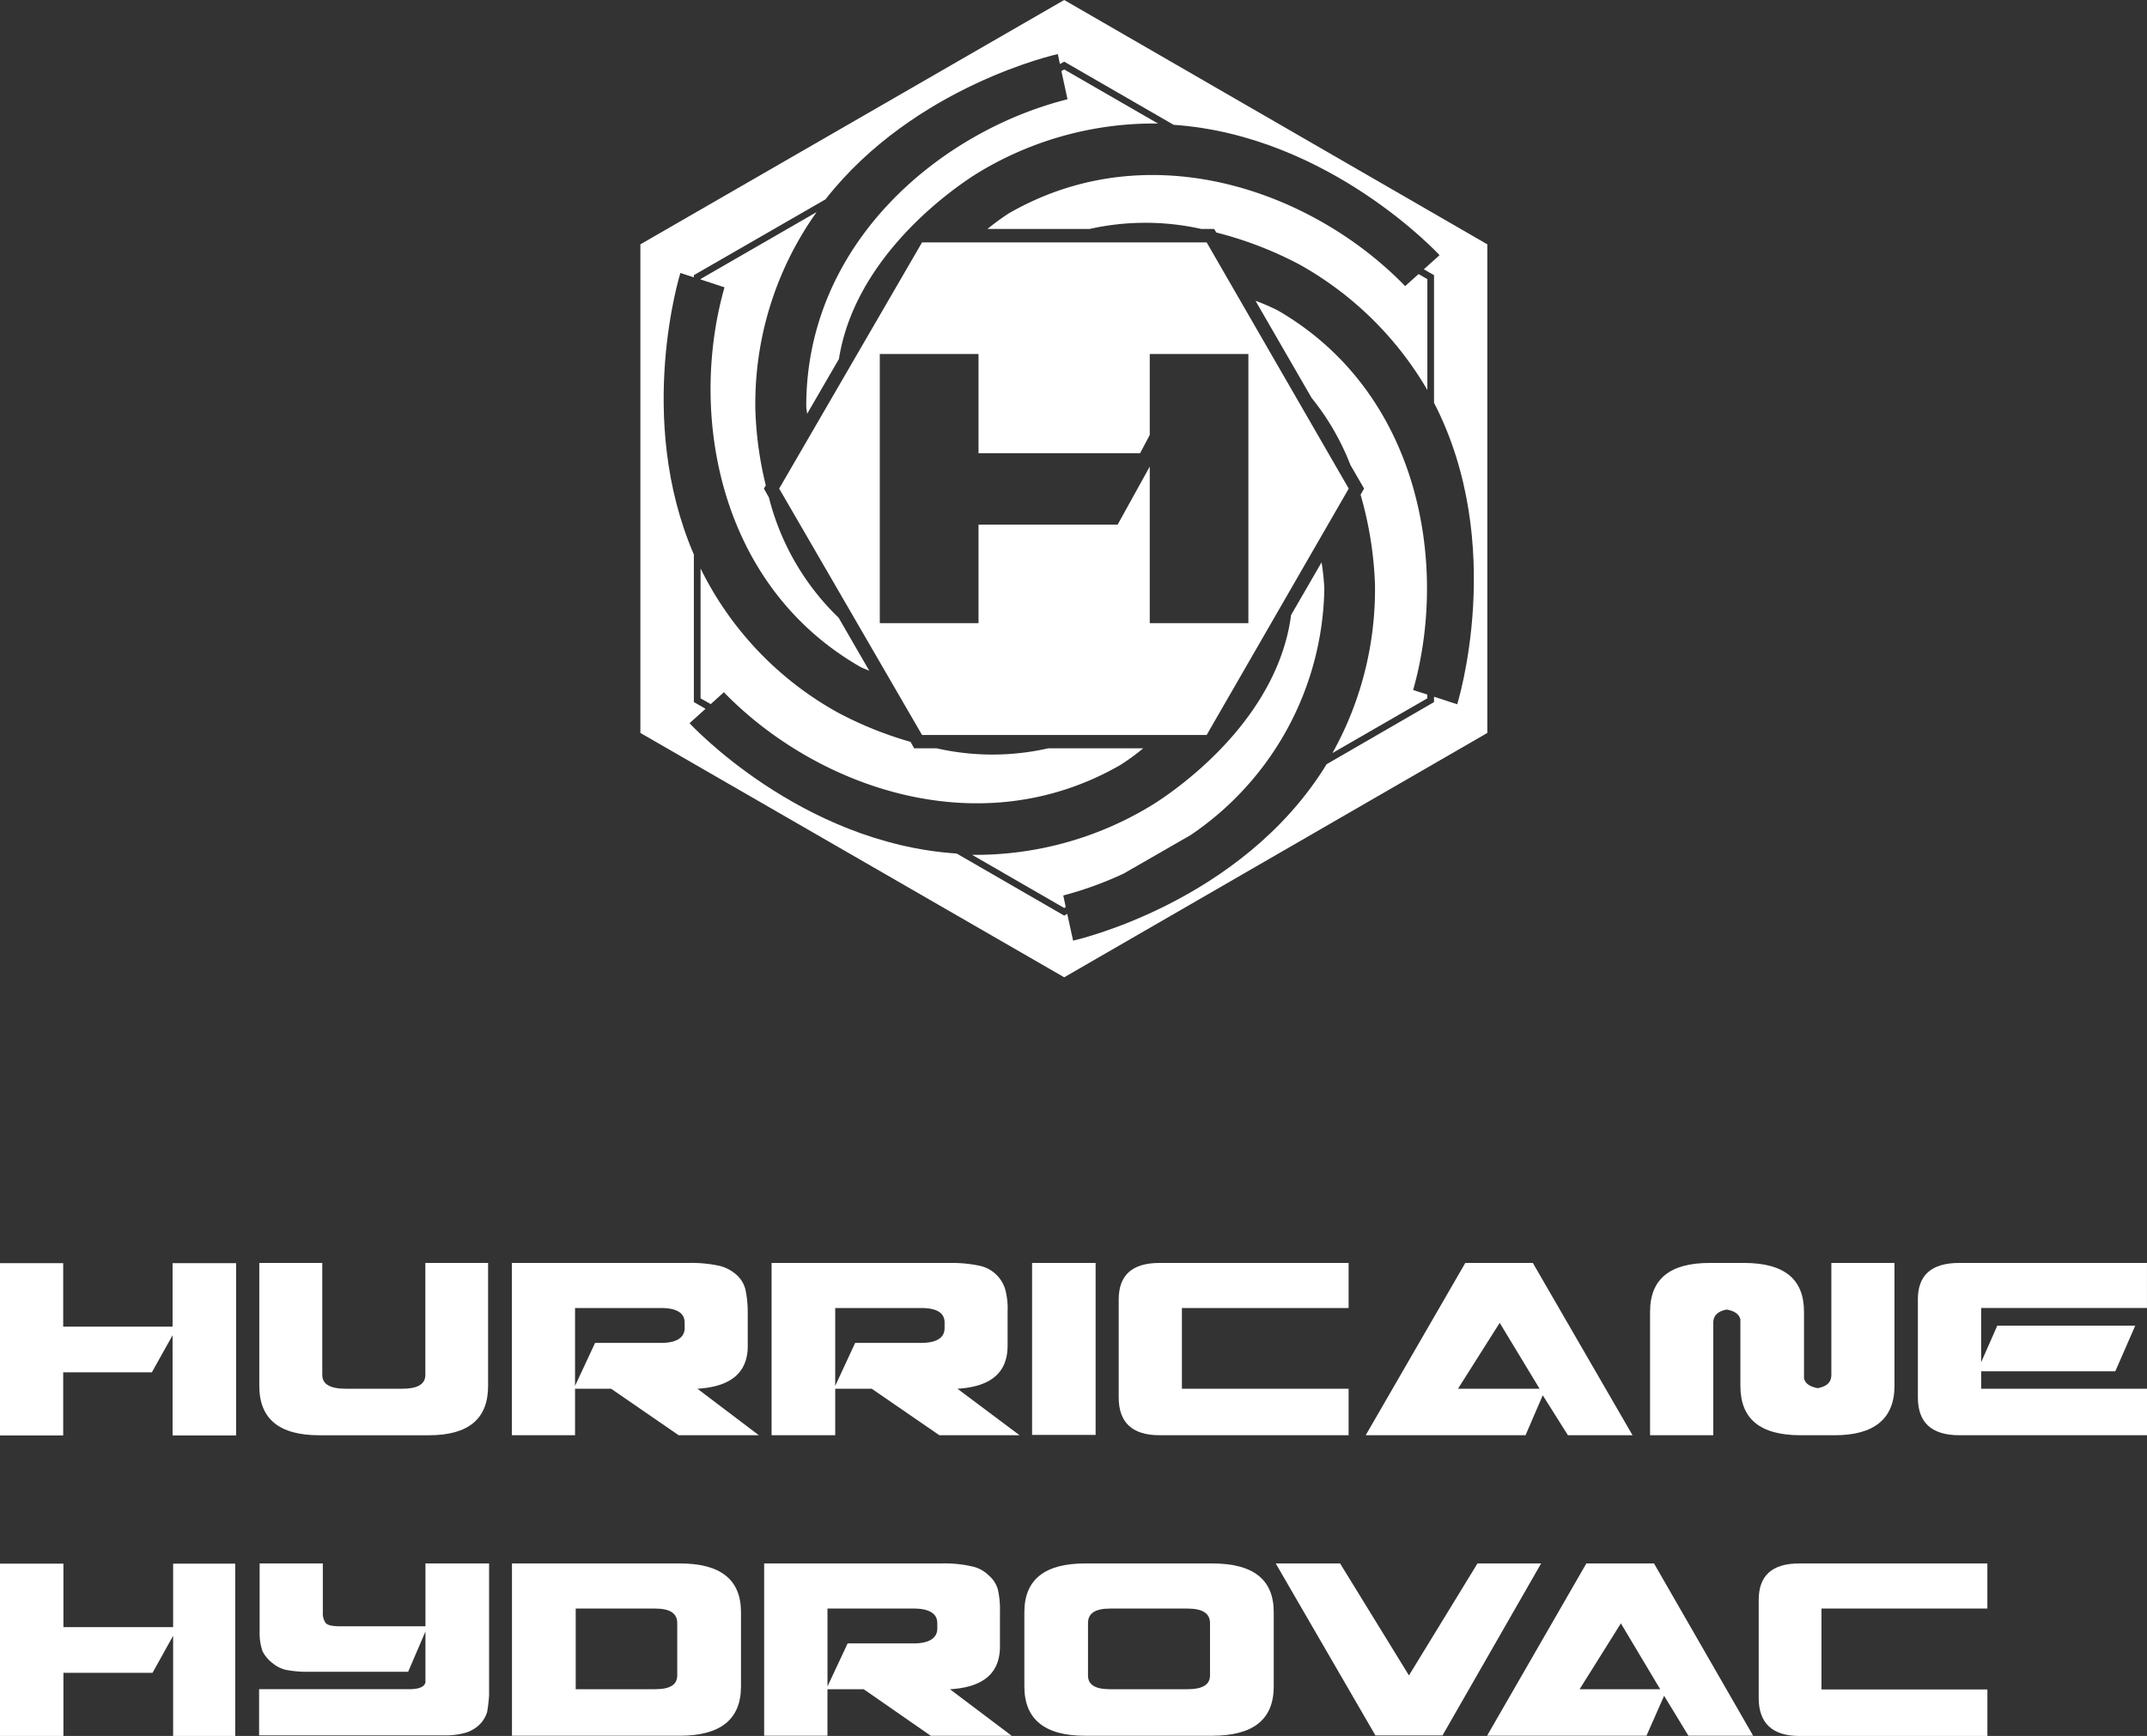 <svg xmlns="http://www.w3.org/2000/svg" width="105.248" height="85.123" viewBox="0 0 105.248 85.123">
  <rect x="0" y="0" width="105.248" height="85.123" fill="#333333" stroke="none"/>
  <title>hlogoAsset 2</title>
  <g>
    <g>
      <polygon points="8.46 65.052 3.098 65.052 3.098 61.938 0 61.938 0 70.387 3.098 70.387 3.098 67.29 7.445 67.29 8.46 65.474 8.46 70.387 11.574 70.387 11.574 61.938 8.46 61.938 8.46 65.052" style="fill: #fff"/>
      <path d="M20.851,67.418c0,.454-.379.678-1.122.678H16.946c-.769,0-1.148-.224-1.148-.678v-5.49H12.711v6.03c0,1.618.977,2.42,2.943,2.42H21.022c1.944,0,2.905-.801,2.905-2.42v-6.03H20.851Z" style="fill: #fff"/>
      <path d="M36.655,65.992V64.321a5.471,5.471,0,0,0-.107-1.063,1.422,1.422,0,0,0-.432-.737,1.934,1.934,0,0,0-.865-.455,6.5,6.5,0,0,0-1.479-.138H25.091V70.377h3.098V68.096h1.768l3.311,2.281H37.2l-3.012-2.281c1.634-.096,2.468-.785,2.468-2.104m-3.093-.876c0,.475-.4.732-1.148.732H29.172l-.983,2.109V64.139H32.414c.748,0,1.148.24,1.148.715Z" style="fill: #fff"/>
      <path d="M49.393,65.992V64.321a3.581,3.581,0,0,0-.107-1.063,1.67,1.67,0,0,0-1.26-1.191,6.626,6.626,0,0,0-1.506-.138H37.824V70.377h3.119V68.096h1.79L46.049,70.377H49.98l-3.045-2.281c1.629-.096,2.457-.785,2.457-2.104m-3.087-.876c0,.475-.379.732-1.143.732H41.921l-.978,2.109V64.139h4.219c.764,0,1.143.24,1.143.715Z" style="fill: #fff"/>
      <rect x="50.594" y="61.928" width="3.114" height="8.433" style="fill: #fff"/>
      <path d="M54.84,63.722v4.801c0,1.228.662,1.853,2.003,1.853H66.11V68.096H57.938V64.139H66.11V61.928H56.843c-1.34,0-2.003.593-2.003,1.794" style="fill: #fff"/>
      <path d="M71.83,61.928,66.948,70.377h7.835l.844-1.96,1.234,1.96h3.167l-4.887-8.449Zm-.358,6.168,2.045-3.231,1.955,3.231Z" style="fill: #fff"/>
      <path d="M89.775,67.418c0,.342-.193.561-.668.651-.358-.069-.598-.197-.673-.475V64.321c0-1.608-.972-2.393-2.948-2.393H83.809c-1.944,0-2.921.785-2.921,2.393V70.377h3.098V64.854c0-.352.23-.561.657-.641.39.07.603.224.673.475v3.269c0,1.618.961,2.42,2.959,2.42h1.667c1.923,0,2.927-.801,2.927-2.42v-6.03H89.775Z" style="fill: #fff"/>
      <path d="M94.016,63.722v4.801c0,1.228.668,1.853,2.03,1.853h9.203V68.096H97.119v-.855h6.575l.977-2.237H97.909l-.791,1.794v-2.66h8.129V61.928H96.045c-1.362,0-2.03.593-2.03,1.794" style="fill: #fff"/>
      <polygon points="8.487 79.787 3.109 79.787 3.109 76.674 0 76.674 0 85.123 3.109 85.123 3.109 82.025 7.477 82.025 8.487 80.21 8.487 85.123 11.531 85.123 11.531 76.674 8.487 76.674 8.487 79.787" style="fill: #fff"/>
      <path d="M20.856,79.745h-4.15c-.4,0-.62-.043-.737-.155a.828.828,0,0,1-.144-.523V76.663H12.728v3.338a2.711,2.711,0,0,0,.144.972,1.745,1.745,0,0,0,.513.598,1.537,1.537,0,0,0,.748.331,5.382,5.382,0,0,0,.956.074H20.007l.849-1.976v2.494c-.048.219-.315.336-.801.336H12.701v2.264h9.085a3.602,3.602,0,0,0,1.068-.138,1.723,1.723,0,0,0,.668-.406,1.476,1.476,0,0,0,.358-.603,7.492,7.492,0,0,0,.096-.828V76.663h-3.119Z" style="fill: #fff"/>
      <path d="M33.322,76.663H25.097v8.449H33.322c1.997,0,3.002-.801,3.002-2.42V79.056c0-1.608-1.004-2.393-3.002-2.393m-.123,5.49c0,.454-.342.678-1.095.678H28.222V78.875h3.882c.753,0,1.095.24,1.095.715Z" style="fill: #fff"/>
      <path d="M49.019,80.728V79.056a4.522,4.522,0,0,0-.091-1.063,1.358,1.358,0,0,0-.454-.737,1.643,1.643,0,0,0-.86-.455,6.05,6.05,0,0,0-1.464-.138h-8.69v8.449h3.103V82.832h1.778l3.285,2.281h3.968L46.568,82.832c1.634-.096,2.451-.785,2.451-2.104m-3.071-.876c0,.475-.406.732-1.164.732H41.552l-.988,2.109V78.875h4.219c.758,0,1.164.24,1.164.715Z" style="fill: #fff"/>
      <path d="M59.412,76.663H53.19c-1.97,0-2.975.785-2.975,2.393v3.637c0,1.618,1.004,2.42,2.975,2.42h6.222c2.03,0,3.028-.801,3.028-2.42V79.056c0-1.608-.999-2.393-3.028-2.393m-.096,5.49c0,.454-.358.678-1.116.678h-3.77c-.759,0-1.095-.224-1.095-.678V79.59c0-.475.336-.715,1.095-.715H58.2c.758,0,1.116.24,1.116.715Z" style="fill: #fff"/>
      <polygon points="72.428 76.663 69.068 82.154 65.693 76.663 62.537 76.663 67.424 85.096 70.713 85.096 75.547 76.663 72.428 76.663" style="fill: #fff"/>
      <path d="M77.764,76.663l-4.866,8.449h7.814l.865-1.96,1.191,1.96h3.173l-4.86-8.449Zm-.331,6.169,2.024-3.231,1.928,3.231Z" style="fill: #fff"/>
      <path d="M97.423,78.875V76.663H88.2c-1.336,0-1.987.603-1.987,1.794v4.801c0,1.218.651,1.864,1.987,1.864h9.224V82.842H89.289V78.875Z" style="fill: #fff"/>
    </g>
    <g>
      <path d="M52.168,0,31.392,11.981V35.94L52.168,47.921,72.91,35.94V11.981ZM71.434,34.534l-1.137-.369v.262l-5.263,3.045c-4.189,6.83-12.43,8.652-12.43,8.652L52.316,44.808l-.148.089-5.27-3.044c-7.687-.507-13.096-6.391-13.096-6.391l.783-.706-.571-.33v-7.234c-2.889-6.697-.661-13.808-.661-13.808l.661.218v-.11l6.45-3.716C44.847,4.185,51.855,2.651,51.855,2.651l.103.489.21-.117L57.532,6.12c7.646.53,13.036,6.392,13.036,6.392l-.77.692.499.289v6.256c3.588,6.963,1.137,14.784,1.137,14.784" style="fill: #fff"/>
      <path d="M68.882,14.03c-4.464-4.612-12.476-7.575-19.436-3.564a12.383,12.383,0,0,0-1.04.761h5.008a12.511,12.511,0,0,1,5.473,0h.632l.105.174a18.307,18.307,0,0,1,4.089,1.575,16.637,16.637,0,0,1,6.258,6.15v-5.439l-.431-.249Z" style="fill: #fff"/>
      <path d="M56.042,36.693H51.387a12.353,12.353,0,0,1-5.472,0H44.813l-.176-.315a18.245,18.245,0,0,1-3.567-1.439,16.28,16.28,0,0,1-6.727-7.063v6.368l.499.282.643-.583c4.473,4.614,12.501,7.575,19.451,3.559a11.216,11.216,0,0,0,1.106-.809" style="fill: #fff"/>
      <path d="M39.563,20.297l1.562-2.694c.899-5.706,6.916-9.188,6.916-9.188a16.584,16.584,0,0,1,8.725-2.358L52.168,3.406l-.138.076.3,1.386C46.108,6.432,39.523,11.89,39.523,19.917c0,.14.04.244.04.381" style="fill: #fff"/>
      <path d="M63.291,30.155c-.768,5.833-6.948,9.401-6.948,9.401a16.574,16.574,0,0,1-8.689,2.361l4.515,2.606.074-.044-.12-.569a17.603,17.603,0,0,0,2.957-1.073l3.275-1.882A14.876,14.876,0,0,0,64.92,28.855a11.52,11.52,0,0,0-.136-1.28Z" style="fill: #fff"/>
      <path d="M42.161,32.693c.162.09.302.121.454.203L41.111,30.291a12.398,12.398,0,0,1-3.416-5.892l-.248-.441.092-.161a17.786,17.786,0,0,1-.51-3.688,16.193,16.193,0,0,1,3.003-9.71L34.343,13.68v.023l1.173.386c-1.759,6.171-.323,14.593,6.645,18.604" style="fill: #fff"/>
      <path d="M62.639,15.223a9.854,9.854,0,0,0-1.093-.474l2.75,4.761a12.315,12.315,0,0,1,1.902,3.288l.671,1.16-.172.3a18.111,18.111,0,0,1,.706,4.409,16.488,16.488,0,0,1-2.084,8.258l4.648-2.681v-.187l-.694-.221c1.752-6.176.314-14.594-6.633-18.613" style="fill: #fff"/>
      <path d="M59.151,11.885H45.2L38.196,23.958,45.2,36.04H59.151L66.116,23.958ZM56.362,30.557V22.878l-1.575,2.848H47.968v4.83h-4.84V17.36h4.84v4.863h7.921l.473-.896V17.36h4.835V30.557Z" style="fill: #fff"/>
    </g>
  </g>
</svg>
